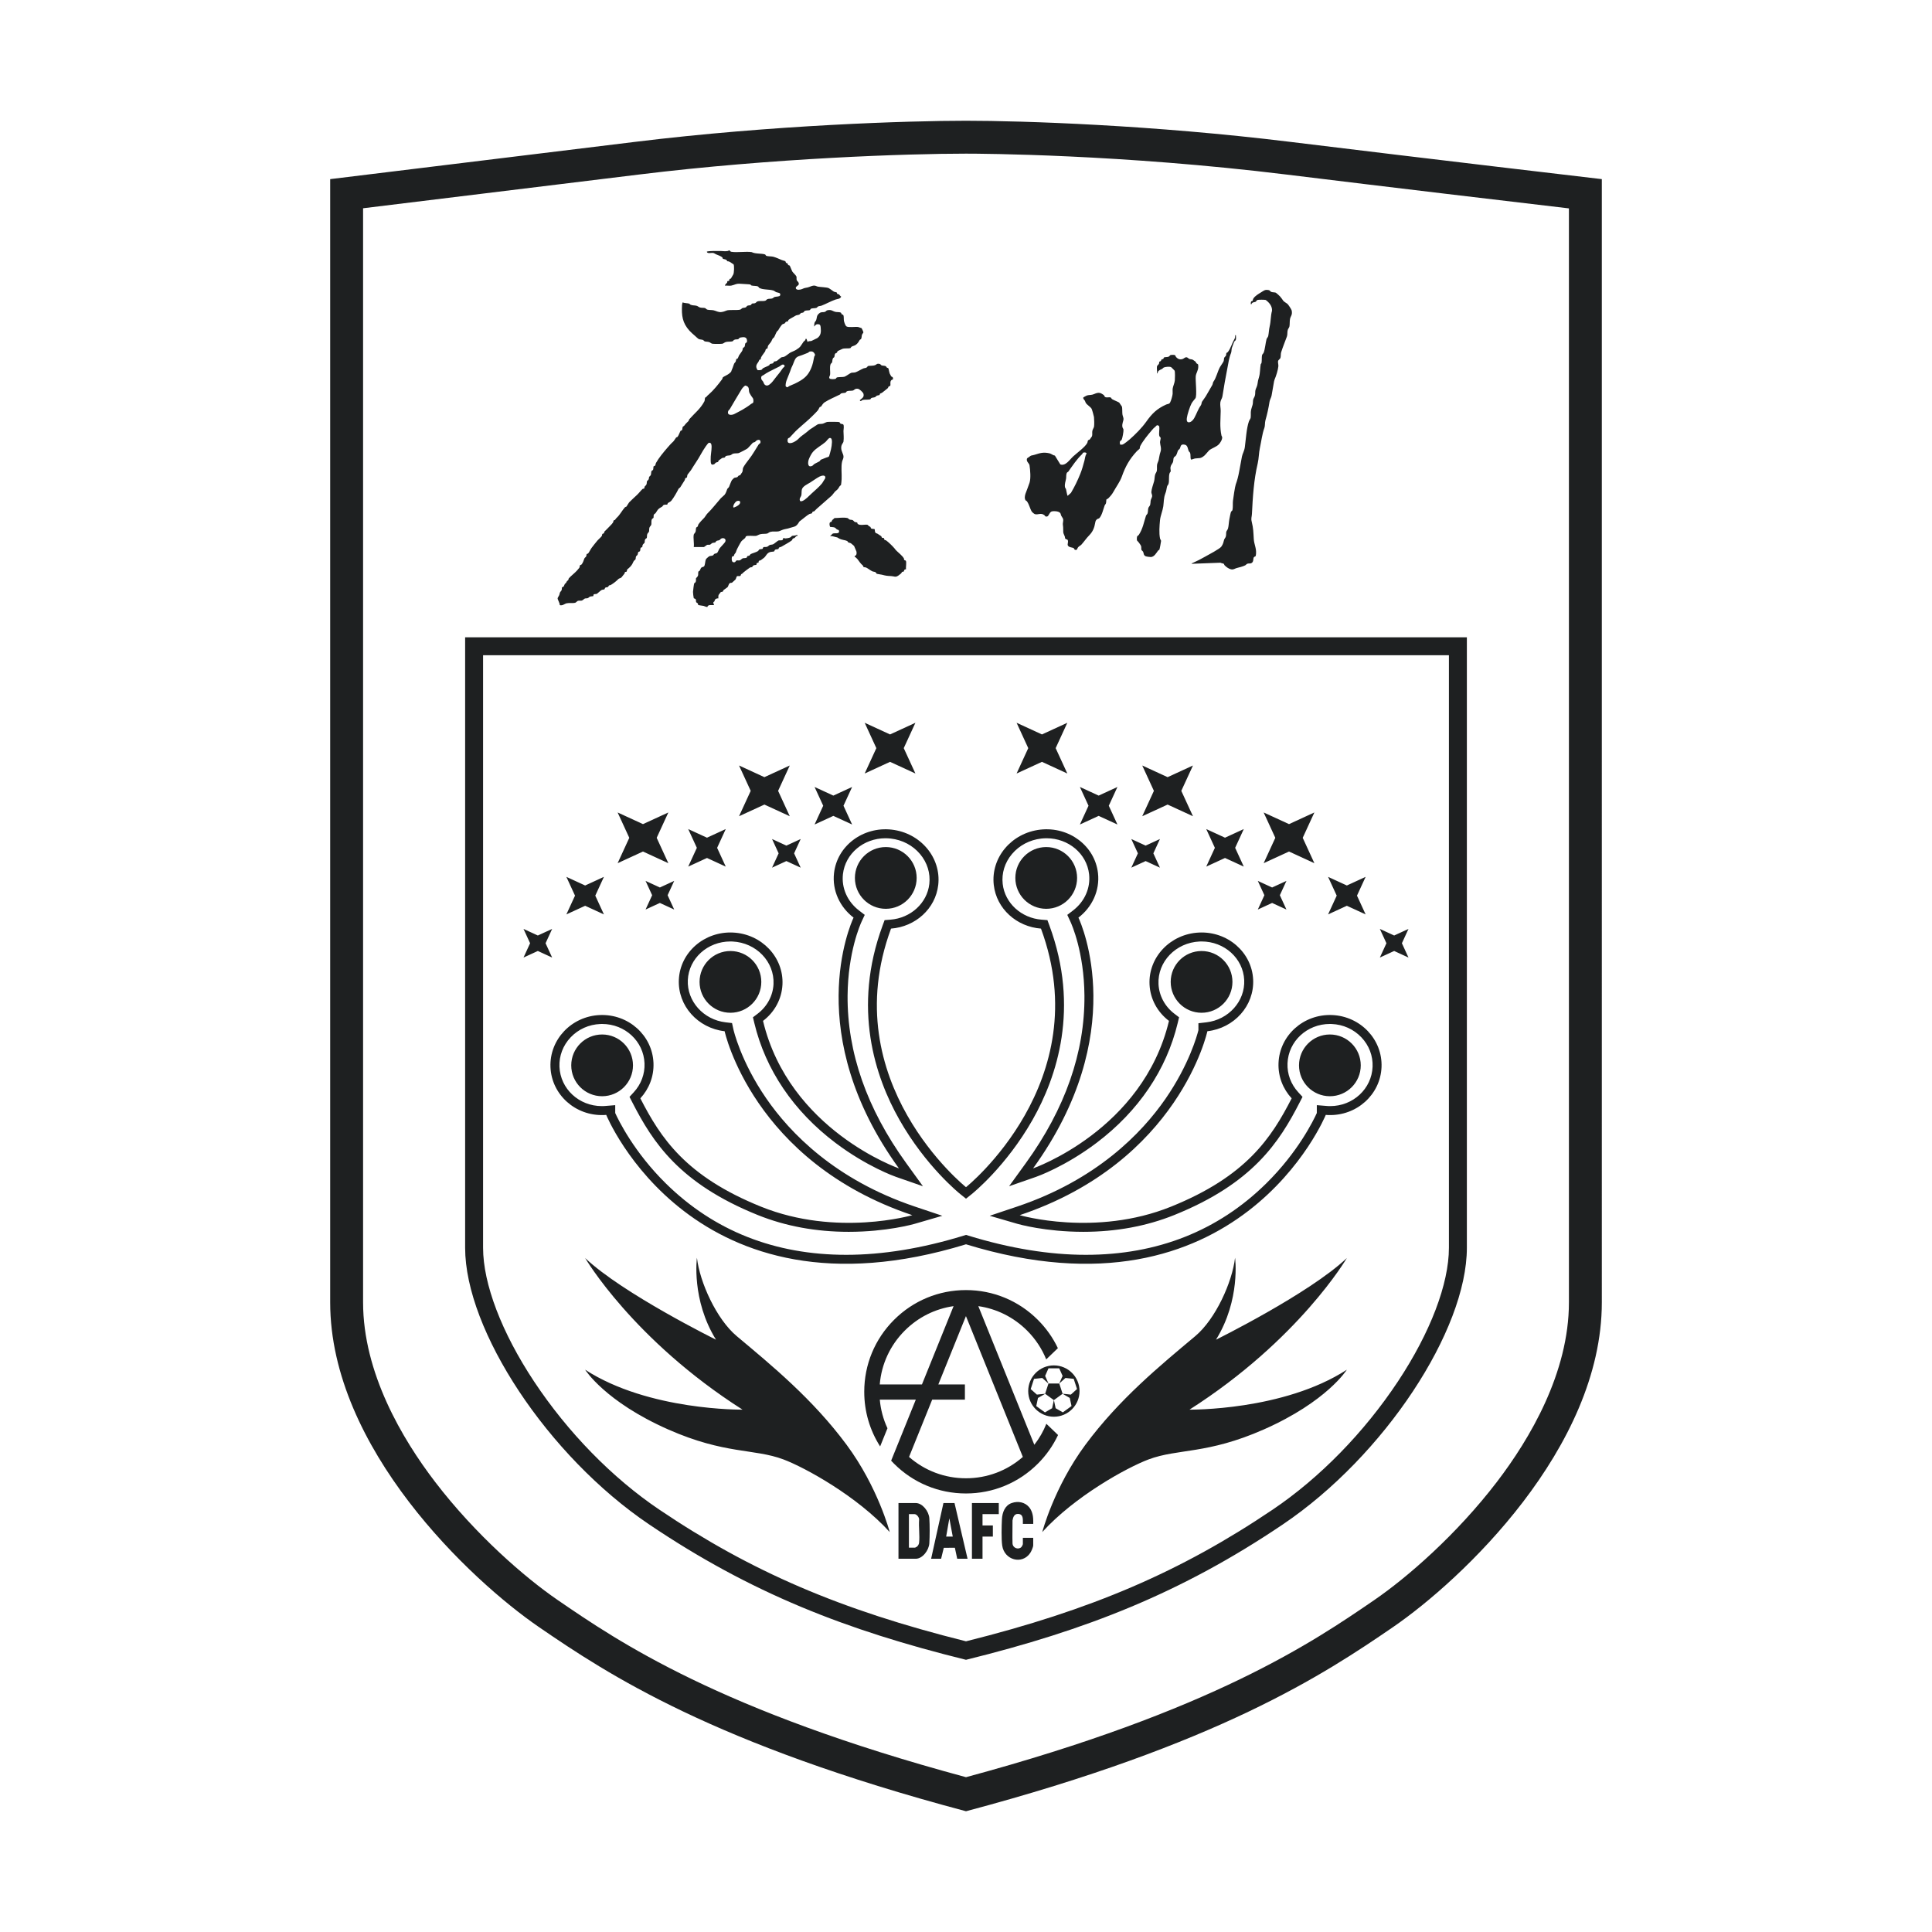 <?xml version="1.0" encoding="UTF-8"?>
<svg data-name="图层_1" xmlns="http://www.w3.org/2000/svg" version="1.1" viewBox="0 0 800 800">
  <!-- Created by @FCLOGO 2025-3-22 GMT+8 17:22:44 . https://fclogo.top/ -->
<!-- FOR PERSONAL USE ONLY NOT FOR COMMERCIAL USE -->
  <path d="M534.367,58.759c-57.107-7.007-110.719-8.759-134.368-8.759s-80.047,1.752-137.154,8.759c-57.107,7.007-126.126,15.415-126.126,15.415v465.09c0,60.435,58.158,115.09,86.537,134.535,28.378,19.444,71.989,48.348,176.744,76.201,104.755-27.853,148.365-56.757,176.744-76.201,28.378-19.444,86.537-74.099,86.537-134.535V74.174s-71.806-8.408-128.913-15.415ZM649.657,539.264c0,29.232-16.219,56.573-29.824,74.363-16.745,21.894-37.216,39.633-50.789,48.934-25.046,17.16-66.782,45.754-169.043,73.336-102.262-27.581-143.998-56.175-169.044-73.336-13.573-9.301-34.044-27.04-50.789-48.934-13.606-17.79-29.824-45.132-29.824-74.363V86.237c22.299-2.719,71.762-8.755,114.163-13.957,55.698-6.834,111.377-8.657,135.495-8.657,6.361,0,64.129.243,132.708,8.657,42.661,5.235,94.039,11.312,116.949,14.01v452.974ZM192.601,263.889v252.778c0,34.159,34.159,86.186,76.201,114.565,42.042,28.378,81.499,43.794,131.198,56.056,49.7-12.262,89.156-27.678,131.198-56.056,42.042-28.378,76.201-80.405,76.201-114.565v-252.778H192.601ZM599.968,516.667c0,14.932-7.69,35.106-21.099,55.346-13.967,21.084-32.374,39.927-51.829,53.059-38.071,25.699-74.987,41.566-127.04,54.559-52.053-12.993-88.969-28.86-127.041-54.559-19.456-13.132-37.862-31.976-51.829-53.059-13.409-20.241-21.099-40.413-21.099-55.346v-245.347h399.937v245.347ZM227.939,441.875c.464,11.434,10.388,20.316,22.166,19.838.309-.013.615-.035.92-.06v.002s36.037,88.265,148.975,53.581c112.938,34.685,148.975-53.581,148.975-53.581v-.002c.305.025.611.047.92.06,11.778.478,21.702-8.404,22.166-19.838.464-11.434-8.708-21.091-20.486-21.569s-21.702,8.404-22.166,19.838c-.228,5.605,1.864,10.779,5.44,14.658-8.378,16.322-18.716,32.26-50.014,44.872-31.298,12.613-62.596,3.503-62.596,3.503,66.099-22.189,77.71-76.161,77.71-76.162,11.098-1.278,19.468-10.557,18.954-21.386-.537-11.32-10.578-20.041-22.425-19.479s-21.016,10.195-20.479,21.516c.292,6.146,3.388,11.521,8.05,15.065-10.83,45.271-56.28,61.078-56.28,61.078,40.163-55.506,20.193-100.827,18.79-103.842,5.626-4.308,8.915-11.143,8.094-18.418-1.276-11.296-11.971-19.361-23.888-18.015-11.917,1.346-20.544,11.594-19.268,22.89,1.119,9.902,9.476,17.322,19.55,18.094,23.455,63.502-31.046,107.072-31.046,107.072,0,0-54.501-43.569-31.046-107.072,10.074-.773,18.432-8.192,19.55-18.094,1.276-11.296-7.351-21.544-19.268-22.89-11.917-1.346-22.612,6.72-23.888,18.015-.822,7.274,2.467,14.11,8.094,18.418-1.403,3.014-21.373,48.335,18.79,103.842,0,0-45.45-15.807-56.28-61.078,4.662-3.544,7.758-8.919,8.05-15.065.537-11.32-8.631-20.953-20.479-21.516s-21.888,8.158-22.425,19.479c-.514,10.829,7.856,20.108,18.954,21.386 0.0.001,11.611,53.974,77.71,76.162,0,0-31.298,9.109-62.596-3.503-31.298-12.613-41.636-28.55-50.014-44.872,3.575-3.879,5.667-9.053,5.44-14.658-.464-11.434-10.388-20.316-22.166-19.838s-20.95,10.135-20.486,21.569ZM236.286,429.541c3.2-3.369,7.564-5.33,12.29-5.522.254-.01.505-.016.757-.016,9.468,0,17.175,7.156,17.547,16.292.179,4.418-1.405,8.675-4.459,11.989l-1.758,1.907,1.185,2.308c8.414,16.392,19.355,33.494,51.93,46.622,11.45,4.614,24.12,6.954,37.657,6.953,15.746-.001,26.899-3.193,27.367-3.329l11.39-3.314-11.247-3.775c-33.107-11.114-51.817-30.533-61.683-44.867-10.641-15.46-13.551-28.433-13.579-28.562l-.566-2.597-2.64-.305c-9.202-1.06-16.084-8.755-15.668-17.519.425-8.952,8.17-15.965,17.631-15.965.3,0,.604.007.907.021,9.782.465,17.383,8.373,16.944,17.629-.227,4.797-2.628,9.273-6.587,12.283l-1.929,1.466.564,2.356c4.631,19.358,16.24,36.515,33.574,49.615,13.034,9.85,24.612,13.938,25.099,14.107l11.152,3.879-6.922-9.566c-16.295-22.52-24.463-45.869-24.277-69.398.142-17.935,5.262-29.444,5.845-30.698l1.259-2.704-2.369-1.814c-4.818-3.689-7.308-9.315-6.66-15.051.957-8.474,8.524-14.863,17.6-14.863.722,0,1.456.041,2.179.123,4.815.544,9.132,2.822,12.156,6.415,2.976,3.535,4.338,7.927,3.837,12.367-.896,7.931-7.684,14.158-16.142,14.807l-2.375.182-.825,2.235c-12.611,34.142-3.164,62.606,6.982,80.471,10.921,19.23,24.65,30.327,25.23,30.79l2.32,1.855,2.32-1.855c.579-.463,14.309-11.56,25.23-30.79,10.146-17.865,19.593-46.329,6.982-80.471l-.825-2.235-2.375-.182c-8.458-.649-15.247-6.876-16.143-14.807-.501-4.44.861-8.831,3.838-12.367,3.024-3.593,7.341-5.871,12.155-6.415.725-.082,1.458-.123,2.18-.123,9.076,0,16.642,6.39,17.6,14.863.647,5.735-1.843,11.362-6.66,15.051l-2.368,1.813,1.258,2.704c.584,1.254,5.704,12.768,5.846,30.698.186,23.529-7.982,46.878-24.277,69.398l-6.922,9.566,11.152-3.879c.487-.169,12.065-4.257,25.099-14.107,17.333-13.101,28.943-30.257,33.573-49.615l.564-2.356-1.929-1.466c-3.958-3.009-6.359-7.486-6.587-12.284-.439-9.255,7.162-17.163,16.944-17.628.304-.015.607-.021.907-.021,9.461,0,17.206,7.013,17.631,15.965.416,8.764-6.466,16.459-15.668,17.519l-3.29.379v2.876c-.546,2.187-3.872,14.297-13.635,28.412-9.865,14.262-28.549,33.589-61.542,44.663l-11.244,3.775,11.388,3.315c.467.136,11.617,3.33,27.367,3.329,13.538,0,26.207-2.34,37.657-6.953,32.575-13.128,43.516-30.23,51.93-46.622l1.185-2.308-1.758-1.907c-3.055-3.314-4.638-7.572-4.459-11.989.371-9.136,8.078-16.292,17.546-16.292.251,0,.504.005.757.016,4.725.192,9.09,2.153,12.29,5.522,3.172,3.339,4.817,7.666,4.634,12.184-.371,9.135-8.08,16.291-17.548,16.291-.251,0-.503-.005-.756-.015-.256-.01-.513-.03-.77-.051l-4.016-.326v3.255c-1.354,2.99-7.771,16.181-20.978,29.182-19.91,19.599-45.036,29.536-74.683,29.536-15.092,0-31.412-2.662-48.507-7.912l-1.091-.335-1.091.335c-17.095,5.25-33.416,7.912-48.507,7.912-29.642,0-54.768-9.937-74.679-29.536-13.204-12.997-19.624-26.183-20.983-29.183v-3.252l-4.016.324c-.255.021-.512.041-.772.051-.251.01-.502.015-.753.015-9.469,0-17.177-7.156-17.547-16.291-.183-4.518,1.462-8.845,4.634-12.184ZM236.539,441.143c0-7.06,5.724-12.784,12.784-12.784s12.784,5.723,12.784,12.784-5.723,12.784-12.784,12.784-12.784-5.724-12.784-12.784ZM315.24,406.581c0,7.06-5.723,12.784-12.784,12.784s-12.784-5.724-12.784-12.784,5.723-12.784,12.784-12.784,12.784,5.723,12.784,12.784ZM366.783,376.317c-7.06,0-12.784-5.723-12.784-12.784s5.724-12.784,12.784-12.784,12.784,5.724,12.784,12.784-5.723,12.784-12.784,12.784ZM537.893,441.143c0-7.06,5.723-12.784,12.784-12.784s12.784,5.723,12.784,12.784-5.723,12.784-12.784,12.784-12.784-5.724-12.784-12.784ZM484.76,406.581c0-7.06,5.723-12.784,12.784-12.784s12.784,5.723,12.784,12.784-5.723,12.784-12.784,12.784-12.784-5.724-12.784-12.784ZM433.217,376.317c-7.06,0-12.784-5.723-12.784-12.784s5.723-12.784,12.784-12.784,12.784,5.724,12.784,12.784-5.723,12.784-12.784,12.784ZM216.778,396.501l2.725-5.927-2.725-5.927,5.927,2.725,5.927-2.725-2.725,5.927,2.725,5.927-5.927-2.725-5.927,2.725ZM279.17,364.764l-2.725,5.927,2.725,5.927-5.927-2.725-5.927,2.725,2.725-5.927-2.725-5.927,5.927,2.725,5.927-2.725ZM331.548,347.422l-2.725,5.927,2.725,5.927-5.927-2.725-5.927,2.725,2.725-5.927-2.725-5.927,5.927,2.725,5.927-2.725ZM337.299,341.411l3.574-7.773-3.574-7.773,7.773,3.574,7.773-3.574-3.574,7.773,3.574,7.773-7.773-3.574-7.773,3.574ZM284.975,358.841l3.574-7.773-3.574-7.773,7.773,3.574,7.773-3.574-3.574,7.773,3.574,7.773-7.773-3.574-7.773,3.574ZM234.525,378.635l3.574-7.773-3.574-7.773,7.773,3.574,7.773-3.574-3.574,7.773,3.574,7.773-7.773-3.574-7.773,3.574ZM306.021,337.983l4.829-10.502-4.829-10.502,10.502,4.829,10.502-4.829-4.829,10.502,4.829,10.502-10.502-4.829-10.502,4.829ZM358.048,320.291l4.829-10.502-4.829-10.502,10.502,4.829,10.502-4.829-4.829,10.502,4.829,10.502-10.502-4.829-10.502,4.829ZM255.745,357.428l4.829-10.502-4.829-10.502,10.502,4.829,10.502-4.829-4.829,10.502,4.829,10.502-10.502-4.829-10.502,4.829ZM571.368,396.501l2.725-5.927-2.725-5.927,5.927,2.725,5.927-2.725-2.725,5.927,2.725,5.927-5.927-2.725-5.927,2.725ZM520.83,376.619l2.725-5.927-2.725-5.927,5.927,2.725,5.927-2.725-2.725,5.927,2.725,5.927-5.927-2.725-5.927,2.725ZM468.452,359.276l2.725-5.927-2.725-5.927,5.927,2.725,5.927-2.725-2.725,5.927,2.725,5.927-5.927-2.725-5.927,2.725ZM447.156,341.411l3.574-7.773-3.574-7.773,7.773,3.574,7.773-3.574-3.574,7.773,3.574,7.773-7.773-3.574-7.773,3.574ZM499.479,358.841l3.574-7.773-3.574-7.773,7.773,3.574,7.773-3.574-3.574,7.773,3.574,7.773-7.773-3.574-7.773,3.574ZM549.93,378.635l3.574-7.773-3.574-7.773,7.773,3.574,7.773-3.574-3.574,7.773,3.574,7.773-7.773-3.574-7.773,3.574ZM472.976,337.983l4.829-10.502-4.829-10.502,10.502,4.829,10.502-4.829-4.829,10.502,4.829,10.502-10.502-4.829-10.502,4.829ZM420.949,320.291l4.829-10.502-4.829-10.502,10.502,4.829,10.502-4.829-4.829,10.502,4.829,10.502-10.502-4.829-10.502,4.829ZM523.251,357.428l4.829-10.502-4.829-10.502,10.502,4.829,10.502-4.829-4.829,10.502,4.829,10.502-10.502-4.829-10.502,4.829ZM350.55,598.24c13.018,17.575,17.868,36.159,17.868,36.159-13.43-14.832-35.093-26.736-44.027-30.087-12.145-4.555-24.185-2.033-47.648-12.379-26.218-11.562-34.446-24.764-34.446-24.764,26.282,17.05,65.16,16.53,65.16,16.53-45.35-28.904-65.16-62.771-65.16-62.771,15.538,14.715,54.182,33.809,54.182,33.809-10.277-16.583-7.894-33.928-7.894-33.928,1.168,10.112,8.059,25.399,16.493,32.463,14.45,12.104,31.458,26.048,45.472,44.967ZM492.543,583.7s38.878.52,65.16-16.53c0,0-8.228,13.202-34.446,24.764-23.462,10.347-35.502,7.824-47.648,12.379-8.934,3.35-30.597,15.255-44.027,30.087,0,0,4.85-18.585,17.868-36.159,14.014-18.919,31.022-32.864,45.472-44.967,8.434-7.064,15.325-22.351,16.493-32.463,0,0,2.382,17.345-7.894,33.928,0,0,38.644-19.094,54.182-33.809,0,0-19.809,33.867-65.16,62.771ZM433.275,589.555c-1.232,3.102-2.904,6.026-4.983,8.696l-8.911-22.057-14.283-35.35c7.628,1.085,14.664,4.585,20.209,10.13,3.462,3.462,6.131,7.509,7.908,11.921l4.83-4.645c-2.04-4.297-4.826-8.259-8.294-11.722-7.953-7.955-18.529-12.334-29.776-12.334s-21.823,4.381-29.776,12.334c-7.955,7.953-12.334,18.529-12.334,29.776,0,8.142,2.295,15.932,6.579,22.631l3.037-7.517c-1.729-3.707-2.807-7.706-3.179-11.851h14.912l-1.803,4.462-5.354,13.249-3.055,7.558c-.035-.043.751.8,1.197,1.246,7.953,7.953,18.529,12.332,29.776,12.332s21.823-4.381,29.776-12.334c3.506-3.502,6.318-7.517,8.362-11.872l-4.839-4.652ZM364.285,573.276v-.002c.701-8.426,4.316-16.253,10.365-22.3,5.545-5.545,12.585-9.045,20.209-10.13l-13.103,32.432h-17.472ZM399.977,612.12c-8.757-0-17.035-3.119-23.561-8.837l9.583-23.719h13.549v-6.29h-11.008l11.436-28.304,23.562,58.314c-6.526,5.718-14.802,8.837-23.561,8.837ZM433.276,589.552c-.001.001-.001.002-.001.003l-.001-.001.002-.002ZM425.759,576.01c0,5.869,4.758,10.627,10.627,10.627s10.627-4.758,10.627-10.627-4.758-10.627-10.627-10.627-10.627,4.758-10.627,10.627ZM432.691,584.842l-3.596-2.613.709-3.368,2.984-1.715,3.039,2.208.557.405-.727,3.355-2.966,1.728ZM440.099,584.829l-2.984-1.715-.709-3.368,3.596-2.613,2.966,1.728.727,3.355-3.596,2.613ZM444.598,570.94l1.374,4.228-2.553,2.308-3.422-.367-1.374-4.228,2.56-2.287,3.416.346ZM434.153,566.596h4.445l1.406,3.141-1.406,3.141h-4.445l-1.384-3.141,1.384-3.141ZM434.143,572.902l-.614,1.889-.76,2.338-3.416.346-2.56-2.287,1.374-4.228,3.422-.367,2.553,2.308ZM379.196,622.379h-7.156v23.068h7.156c2.813,0,5.45-3.511,5.624-6.414.174-2.903.195-7.454-.001-10.343-.196-2.894-2.836-6.311-5.623-6.311ZM380.578,638.808c-.074.665-.45,1.299-.956,1.675-.1.075-.65.372-.714.372h-2.546v-13.883h2.353c.826,0,1.932,1.303,1.877,2.24-.244,3.03.317,6.635-.015,9.596ZM390.658,622.373l-5.102,23.074h4.138l1.109-4.532,4.593-.015.968,4.546h4.284l-5.399-23.063-4.591-.011ZM391.788,636.262l1.315-7.56,1.412,7.56h-2.726ZM402.459,622.379h11.118v4.593h-6.736v4.697h4.284v4.593h-4.284v9.185h-4.382v-23.068ZM427.832,629.578h.014v1.449h-4.298v-1.449c0-2.062-.758-2.692-2.101-2.692-1.402,0-1.961,1.25-2.188,2.692.029,3.559-.098,5.938-0,9.454.056,1.997,2.412,2.79,3.628,1.614.222-.215.66-1.01.66-1.305v-2.564h4.284v3.086c0,.766-.792,2.527-1.226,3.174-3.347,5-10.766,2.971-11.615-3.082-.381-2.719-.254-7.993-.113-10.847.146-2.947,1.306-5.772,4.043-6.731,2.685-.941,5.425-.33,7.13,1.621,1.208,1.382,1.782,3.366,1.782,5.58ZM425.201,207.541c1.059,1.483,1.234,3.034,2.09,4.389.132.209.987.885,1.205.953,1.325.413,2.453-.667,3.92.398.431.313.23.702,1.105.608.799-.086,1.001-1.87,2.038-2.133.833-.211,2.721-.091,3.364.569.397.407.293.812.496,1.2.474.907,1.003,1.112.796,2.425-.219,1.39-.081,1.055.007,2.322.139,2.004-.248,1.908.656,3.816.144.305.059.718.256.977.364.477,1.109-.046,1.107,1.22-.001.856-.554,1.529.494,2.113.505.282,1.5.342,1.858.571.298.191.113.905,1.192.707.313-.278.358-.72.612-1.037.389-.487,1.052-.749,1.385-1.118,1.123-1.242,2.01-2.613,3.235-3.858,1.473-1.498,2.152-3.127,2.485-5.225.103-.648.274-1.094.83-1.483.263-.184.669-.211.849-.384,1.043-.998,1.711-3.818,2.204-5.197.124-.348.43-.576.564-.978.156-.471.102-1.418.194-1.581.04-.071.562-.257.731-.425.948-.946,1.598-1.694,2.236-2.852,1.049-1.903,2.682-4.13,3.4-6.16,1.506-4.257,3.176-7.257,6.242-10.558.303-.326,1.057-.89,1.096-.953.174-.28.107-.801.314-1.191,1.185-2.242,3.088-4.52,4.758-6.498.501-.594.874-1.008,1.466-1.457.453-.344.526-.87,1.276-.508.216.104.301.181.345.426.198,1.086-.216,2.744.032,3.823.092.402.509.612.56.834.076.33-.28,1.411-.264,1.828.048,1.217.696,2.513.212,3.925-.481,1.403-.451,2.026-.771,3.392-.164.701-.558,1.335-.655,1.966-.128.832.039,1.674-.109,2.512-.123.695-.476.953-.661,1.497-.297.87-.213,1.947-.48,2.912-.337,1.217-1.018,3.046-1.113,4.295-.066.863.623,1.434.154,2.425-.74,1.563-.344,1.46-.642,2.936-.103.511-.57.821-.732,1.273-.257.718-.104,1.667-.386,2.389-.143.366-.522.583-.629.913-.894,2.759-1.285,5.326-2.932,7.861-.402.619-.77.223-.842,1.315-.096,1.442.227,1.069.841,1.948.245.351.781,1.057.897,1.416.19.59.015,1.088.149,1.547.084.287.543.495.706.836.327.686.09,1.415,1.077,1.852.331.147,1.746.33,2.119.319,1.4-.042,2.273-1.687,3.002-2.672.119-.16.417-.212.535-.39.104-.158.714-3.332.697-3.607-.022-.354-.354-.636-.422-.967-.479-2.306-.239-5.293-.014-7.656.173-1.813,1.106-3.893,1.359-5.734.234-1.706.149-3.486.816-5.198.554-1.423.429-1.821.772-3.083.082-.302.434-.542.565-.977.414-1.372-.031-2.946.465-4.468.091-.278.358-.396.438-.725.084-.343-.171-1.099-.08-1.693.142-.932.717-1.411,1-2.083.255-.604.098-1.381.383-1.93.189-.367.596-.456.871-.825.473-.634.61-1.76.966-2.272.147-.212.419-.263.569-.51.558-.92.221-2.176,2.233-1.71,1.149.266,1.185,1.919,1.53,2.632.136.28.424.396.544.69.333.813.06,1.954.359,2.809.629.013,1.208-.371,1.775-.445,1.793-.236,2.179.167,3.776-1.159.551-.458,1.861-2.158,2.251-2.413,1.163-.759,2.588-1.209,3.631-2.147.682-.614,1.668-2.219,1.5-3.151-.041-.225-.236-.407-.285-.641-.761-3.646-.36-6.543-.316-10.154.015-1.18-.288-2.31-.145-3.537.114-.98.734-1.634.868-2.524.587-3.904,1.299-7.782,2.053-11.67.398-2.05.7-4.365,1.492-6.218.282-.66.142-1.498.391-2.231.226-.662.617-1.708.873-2.365.165-.424.588-.586.704-.838.137-.3.127-1.401.08-1.774-.035-.28.052-.25-.308-.229.027.497-.046,1.154-.304,1.585-.96,1.605-1.527,3.809-2.705,5.352-.172.225-.528.317-.615.464-.146.247-.046.686-.193,1.041-.14.338-.6.551-.74.957-.145.423-.069.988-.265,1.431-.289.651-1.136,1.737-1.482,2.373-1.073,1.968-1.471,4.36-2.749,6.115-.184.252-.22.957-.442,1.332-.897,1.512-1.756,3.111-2.711,4.69-.408.675-1.182,1.631-1.528,2.211-.238.4-.121.991-.541,1.579-1.116,1.563-1.689,3.374-2.624,5.086-.414.758-1.144,1.665-2.03,1.833-1.146.218-1.208-.844-1.098-1.725.178-1.435,1.275-4.835,1.952-6.065.435-.79,1.083-1.438,1.587-2.114.755-1.014-.014-7.343.146-9.105.137-1.51,1.069-2.264,1.06-4.148-.005-1.175-.288-.835-.751-1.253-.22-.199-.226-.552-.35-.654-.055-.046-1.016-.719-1.133-.794-.381-.243-1.041-.181-1.485-.365-.335-.139-.636-.574-1.04-.66-.715-.151-1.094.45-1.663.661-1.085.404-1.973.092-2.74-.727-.235-.252-.273-.724-.533-.855-.287-.145-1.555-.129-1.851.005-.233.106-.382.491-.738.65-.552.248-1.623.101-1.942.336-.146.107-.101.408-.249.551-.211.204-.589.149-.736.271-.124.103-.13.456-.35.654-.162.146-.536.179-.587.259-.078.122-.017.564-.141.86-.137.326-.738.707-.81,1.04-.173.8.127,2.137,0,3.007.38-.119.249-.581.454-.857.455-.613,1.162-.771,1.695-1.081.238-.139.377-.417.671-.562.616-.303,2.381-.428,3.002-.159.095.041,1.424,1.37,1.465,1.465.229.53.165,3.305.096,4.028-.117,1.218-.752,2.365-.892,3.425-.091.685.045,1.448-.016,2.143-.077.877-.628,2.813-1.045,3.581-.416.766-.984.561-1.619.848-3.895,1.762-5.876,3.748-8.283,7.136-1.823,2.565-4.46,5.216-6.86,7.326-.46.404-2.396,1.954-2.845,2.089-.343.103-.719.106-1.07.052-.134-.554-.32-1.015.063-1.525.152-.202.424-.236.533-.427.315-.554.868-3.583.77-4.261-.058-.4-.383-.69-.449-1.102-.235-1.469.49-2.429.463-3.377-.014-.493-.381-1.276-.454-1.875-.098-.802-.016-2.561-.204-3.188-.029-.096-1.057-1.577-1.129-1.646-.197-.189-2.4-1.085-2.907-1.41-.318-.204-.429-.648-.66-.727-.568-.196-1.524.165-2.175-.138-.415-.194-.376-.638-.665-.877-.306-.253-1.239-.791-1.621-.845-1.374-.194-1.869.379-2.99.682-.773.208-1.715.143-2.389.387-.131.047-1.358.696-1.405.761-.336.473.454,1.113.616,1.407.163.293.216.689.396.952.507.742,1.861,1.552,2.351,2.315.193.3.955,3.025,1.008,3.464.108.888.159,3.115.026,3.963-.091.582-.614,1.149-.721,1.9-.097.682.097,1.566-.157,2.156-.03.071-.835,1.214-.89,1.268-.192.188-.532.174-.702.377-.199.238-.174.745-.33,1.058-.82,1.655-4.309,4.19-5.827,5.583-1.457,1.338-3.166,4.128-5.329,3.328l-2.263-3.673c-.858-.095-1.431-.747-2.235-.926-2.608-.583-3.852-.106-6.236.628-1.296.399-1.16.001-2.295.946-.411.342-.927.309-.841,1.239.085.919.983,1.312,1.118,2.202.291,1.914.583,5.357-.001,7.162-.463,1.431-1.144,3.069-1.661,4.507-.291.81-.504,2.08.055,2.812.1.131.386.178.503.341ZM441.438,198.208c.119-.733-.067-1.872.406-2.527.136-.188.414-.248.49-.353,1.801-2.51,3.469-5.12,5.753-7.277.168-.158.245-.511.46-.618.406-.201,1.427-.109,1.368.438-.603.832-.603,1.875-.861,2.844-.494,1.854-1.016,3.736-1.732,5.515-1.087,2.701-2.357,5.333-3.86,7.859l-1.391,1.233c-.164-.127-.544-2.306-.655-2.739-.08-.311-.359-.507-.418-.816-.25-1.324.24-2.346.438-3.559ZM533.036,125.767c.391.285,1.731,2.339,1.825,2.801.388,1.906-.454,2.226-.699,3.547-.169.911-.066,2.112-.226,3.012-.095.536-.528.933-.692,1.467-.277.904-.059,1.919-.356,2.728-.796,2.171-1.693,4.339-2.394,6.549-.21.664-.095,1.692-.291,2.33-.15.488-.861.774-.983,1.337-.119.551.183,1.401.123,2.123-.123,1.484-.981,4.198-1.573,5.518-.093.208-.166.492-.206.719-.358,1.99-.693,3.906-1.03,5.908-.128.762-.707,1.648-.849,2.543-.436,2.76-.946,5.037-1.696,7.71-.299,1.065-.072,2.126-.473,3.228-.86,2.364-1.241,5.49-1.799,8.069-.492,2.269-.432,4.418-.918,6.479-1.629,6.906-2.056,13.962-2.404,21.038-.063,1.287-.454,1.652-.082,3.171.696,2.84.673,4.298.849,7.169.132,2.158,1.104,3.735.938,6.012-.017.236-.083.863-.162,1.035-.106.23-.535.181-.755.517-.377.577.068,1.929-1.097,2.449-.409.182-.994.021-1.514.182-.473.145-.618.519-.993.703-1.108.542-2.355.792-3.515,1.111-.852.234-1.251.747-2.344.516-.911-.192-2.02-.999-2.65-1.67-.152-.162-.161-.464-.273-.571-.196-.188-1.121-.281-1.438-.49l-11.94.452c-.018-.194.331-.296.482-.363,1.841-.817,3.356-1.602,5.112-2.598,1.297-.735,6.113-3.237,6.749-4.199.801-1.212.764-1.598,1.14-2.869.097-.328.504-.714.658-1.192.254-.785.075-1.438.235-2.078.081-.324.557-.831.693-1.311.299-1.051.333-2.682.572-3.899.124-.631.485-2.561.673-3.015.137-.332.505-.304.613-.787.244-1.093.066-2.688.199-3.81.142-1.204.825-5.844,1.145-6.719.669-1.826,1.064-3.423,1.421-5.363.398-2.163.736-4.099,1.158-6.243.236-1.2.969-2.212,1.195-3.893.403-2.998.698-7.923,1.69-10.646.405-1.111.819-.881.778-2.456-.061-2.383.13-2.269.729-4.363.21-.734.111-1.402.234-2.079.111-.613.564-1.14.726-1.741.212-.789.084-1.383.2-2.112.129-.808.715-1.65.848-2.544.218-1.469.249-1.649.665-3.036.484-1.616.4-3.575.686-5.248.038-.224.307-.391.352-.653.172-1.005.031-2.352.219-3.172.092-.403.495-.637.662-1.034.55-1.311.789-4.095,1.19-5.594.119-.445.605-.823.702-1.302.278-1.358.262-2.528.606-4.019.522-2.26.369-4.263.957-6.443.139-1.884-1.152-3.409-2.6-4.468-.448-.138-2.813-.144-3.29-.036-.603.137-.597.608-.833.748-.556.33-1.452.043-1.824,1.068-.407.205-.24-.999-.039-1.198.128-.127.442-.099.545-.223.104-.124.122-.608.278-.88.69-1.197,2.365-2.094,3.415-2.752,1.126-.705,1.477-1.1,3.046-.802.438.083.567.547.97.726.555.247,1.607.114,1.995.396.431.314,1.265,1.057,1.669,1.491.503.541.936,1.226,1.316,1.766.259.369,1.315.992,1.677,1.256ZM234.633,249.812c1.066-.241,2.607.028,3.499-.201.405-.104.801-.701,1.185-.819.524-.161,1.07.023,1.59-.106.406-.101,1.006-.763,1.304-.854.361-.11.771-.003,1.212-.175.373-.146.5-.472.916-.625.346-.128,1.2-.12,1.286-.177.117-.077.086-.589.211-.716.201-.205,1.065-.098,1.351-.268.326-.194,1.351-1.234,1.863-1.529.404-.233,1.018-.171,1.225-.317.168-.118.129-.505.392-.687.272-.188.697-.106.987-.246.307-.148.361-.535.513-.643.19-.135.54-.099.766-.236,1.28-.778,2.2-1.521,3.199-2.507.223-.22.854-.276,1.18-.593.074-.072,1.215-1.498,1.271-1.584.126-.193.114-.552.203-.642.122-.122.561-.059.702-.225.141-.165.082-.707.228-.853.296-.296.911-.728,1.295-1.17.824-.95.871-1.223,1.372-2.252.139-.286.643-.518.76-.782.151-.342.062-.791.219-1.172.134-.324.482-.385.643-.735.163-.354.139-.834.285-1.072.126-.206.561-.174.707-.41.187-.302.09-1.104.31-1.386.142-.182.503-.137.621-.304.123-.176.06-.603.189-.89.141-.312.742-.798.765-.85.144-.338.033-.955.236-1.387.185-.395.626-.421.709-.679.138-.431-.023-1.053.221-1.629.146-.345.604-.661.691-1.005.13-.509-.015-1.069.195-1.655.167-.466.677-.784.76-1.245.111-.617-.071-1.467.198-2.115.166-.4.622-.407.71-.678.13-.405-.097-.846.195-1.347.177-.305.529-.359.667-.566,1.165-1.747.809-1.59,2.704-2.693.277-.161.265-.521.683-.705.463-.203,1.293-.057,1.458-.161.073-.046.098-.437.252-.593.262-.266,1.011-.468,1.462-1.039,1.006-1.271,2.235-3.407,2.938-4.854.097-.2.633-.488.754-.706.573-1.026,1.235-1.887,1.828-2.919.129-.224.11-.637.225-.777.115-.139.515-.116.657-.346.169-.276.066-.85.315-1.227.303-.458.995-1.196,1.354-1.738.752-1.135,1.33-2.196,2.108-3.312,1.433-2.054,2.561-4.507,4.034-6.573.137-.193,1.009-1.354,1.091-1.389,1.109-.475,1.329.641,1.336,1.502.014,1.718-.462,3.666-.389,5.387.049,1.161-.066,2.629,1.477,1.868.252-.124.434-.511.72-.667.271-.147.667-.131.829-.251.168-.124.147-.456.309-.617.06-.06,1.266-.932,1.342-.971.354-.182.831-.111,1.126-.264.232-.12.216-.446.503-.586.545-.266,1.273-.174,1.815-.332.425-.124.764-.546,1.185-.665.643-.182,1.623-.078,2.247-.22.323-.073,3.377-1.665,3.651-1.899.635-.544,1.599-1.734,2.2-2.347.201-.205.711-.222.918-.362.306-.207.504-.591.962-.768.862-.334,1.481.02,1.324,1.006-.078.491-.521.448-.689.709-1.323,2.056-2.562,4.328-4.087,6.243-.558.7-2.042,2.677-2.394,3.465-.262.585.006,1.374-.539,2.089-.356.468-.252.338-.542.834-.145.248-.602.234-.837.402-.187.134-.22.408-.514.565-.372.199-1.028.151-1.34.356-.05.033-.816.798-.848.848-.383.588-.909,2.115-1.201,2.808-.139.33-.688.746-.724.849-.267.771-.611,1.848-1.171,2.499-.264.307-1.247,1.075-1.532,1.398-1.797,2.038-3.582,4.397-5.554,6.318-.349.34-1.022,1.476-1.236,1.694-.682.694-2.02,2.045-2.534,2.896-.12.198-.076.55-.252.795-.14.196-.508.261-.61.469-.173.352-.092,1.223-.275,1.73-.132.365-.67.873-.725,1.125-.294,1.345.218,3.703,0,5.165h4.24c.077,0,1.076-.839,1.265-.894.362-.105.776.03,1.165-.068.344-.086.661-.549,1.004-.692.386-.16.823-.103,1.147-.21.175-.058.436-.578.595-.662.378-.2.838-.142,1.211-.338.339-.178.443-.581.964-.738,1.003-.302,1.921.38,1.434,1.441-.179.39-1.546,1.788-1.925,2.237-.647.765-.656.873-1.04,1.735-.472,1.06-.939.684-1.577,1.048-.234.134-.222.417-.508.58-.456.259-1.04.178-1.491.347-.242.09-1.284,1.005-1.404,1.217-.464.817-.315,2.664-.924,3.084-.267.184-.762.207-1.025.441-.286.254-.452.922-.658,1.228-.126.187-.45.218-.547.416-.191.389-.01,1.118-.177,1.676-.143.481-.808.992-.821,1.058-.094.474.098.992-.141,1.527-.164.368-.468.385-.617.616-.097.151-.486,3.113-.488,3.531-.002.489.188,2.163.311,2.598.043.151.672.146.853.565.153.356-.001.761.153,1.08.097.201.465.272.61.469.147.199.183.689.262.741.093.061,1.845.266,2.199.345.461.102,1.002.468,1.55.456.265-1.168,1.788-.682,2.707-.781.149-.431-.344-.718-.237-1.07.085-.281.423-.408.492-.521.095-.154.046-.408.137-.554.323-.513.871-.693,1.458-.63.009-.48-.064-1.028.138-1.481.029-.064.771-1.058.825-1.103.17-.141.668-.082.886-.271.171-.148.136-.447.317-.608.336-.297,1.351-.909,1.649-1.204.272-.268.455-1.276.816-1.573.362-.299.716-.145,1.032-.282.085-.037,1.289-1.139,1.376-1.241.338-.396.427-1.271.667-1.414.365-.218,1.04.07,1.394-.148.211-.13.203-.531.34-.661.338-.322.374-.077.976-.798.108-.13,2.434-1.869,2.64-1.985.285-.159.734-.098.933-.225.145-.092.192-.488.616-.694.352-.171.995-.142,1.097-.212.123-.084.091-.569.213-.712.147-.172.621-.114.709-.218.08-.095-.006-.466.163-.682.182-.233.559-.161.778-.302.224-.144,1.048-.777,1.321-.992.882-.699,1.145-1.978,2.54-2.394.482-.144,1.239-.119,1.6-.249.299-.108.183-.529.509-.725.333-.201,1.074-.126,1.345-.316.145-.102.086-.411.25-.551.169-.144.767-.227,1.107-.441,1.234-.774,3.227-1.758,4.253-2.608.128-.106.128-.468.348-.654.211-.178.534-.149.714-.29.416-.326.558-.915,1.289-.87l-.24-.458c-.656.454-1.481.312-2.116.464-.043.01-.412.49-.649.609-.484.244-1.473.421-2.022.45-.255.013-.864-.238-.98-.135-.049.044.007.605-.261.78-.392.257-1.146.073-1.634.182-.292.065-1.751,1.336-2.16,1.544-.504.256-1.038.179-1.493.351-.411.155-.675.645-1.23.774-.443.103-.964-.017-1.298.089-.343.11-.301.609-.444.714-.205.15-1.024.093-1.351.268-.241.129-.303.512-.558.675-.797.511-2.209.844-2.954,1.209-.303.148-.362.498-.592.642-.26.163-.659.115-.833.246-.18.135-.127.475-.309.616-.316.246-1.188.155-1.579.271-.459.137-.831.749-1.305.854-.43.095-.981-.064-1.332.056-.282.097-.324.705-.961.744-.888.054-1.015-.764-1-1.464.03-1.43.61-.846.9-1.19.093-.111.076-.446.203-.64.599-.909.419-.234.857-1.613.155-.488,1.704-3.376,2.052-3.807.323-.401,1.303-1.081,1.557-1.373.135-.155.133-.455.301-.624.513-.514,3.331-.083,4.229-.243.444-.079,1.142-.544,1.776-.691.926-.214,2.112-.073,2.822-.262.347-.092.724-.532,1.312-.692,1.155-.315,2.336-.015,3.344-.203.612-.114,1.583-.722,2.63-.917,1.17-.218,1.338-.265,2.461-.623,1.378-.439,2.025-.309,2.985-1.633.736-1.014.21-.663,1.291-1.458.994-.73,2.373-1.962,3.372-2.521.336-.188.879-.177,1.067-.32.169-.128.148-.459.309-.617.204-.201.587-.147.733-.269.146-.122.593-.651.955-.973,2.121-1.886,4.285-3.798,6.323-5.549.249-.214,1.052-1.403,1.308-1.622.992-.849,1.156-.865,1.802-2.053.154-.283.571-.493.672-.715.081-.176.221-1.99.24-2.381.114-2.267-.297-5.044.187-7.215.137-.615.538-1.194.588-1.881.091-1.271-.951-2.222-.949-3.862.002-1.483.859-1.926.948-2.613.196-1.52.021-2.87-.009-4.326-.011-.533.39-2.362-.15-2.78-.188-.145-.767-.106-1.077-.31-.25-.164-.31-.513-.469-.611-.213-.131-4.488-.146-5.002-.068-.56.086-1.329.591-1.897.724-.551.129-1.441.07-1.934.225-.285.09-1.994,1.307-2.439,1.569-1.081.638-1.367.969-2.285,1.72-1.264,1.035-2.429,1.678-3.483,2.84-.501.552-1.838,1.372-2.594,1.572-1.194.315-2.016.085-1.789-1.326.133-.823.584-.603.876-.897,1.096-1.1,2.019-2.288,3.236-3.358,1.242-1.092,2.368-2.144,3.664-3.234,1.263-1.062,3.559-3.295,4.649-4.525.341-.385.696-1.288.864-1.45.15-.145.461-.086.592-.293.298-.468.864-1.332,1.38-1.665,2.013-1.299,4.261-2.179,6.434-3.272.163-.082.183-.309.383-.402.608-.284,1.416-.154,1.93-.366.237-.098.254-.467.643-.602.689-.239,1.59-.109,2.239-.229.76-.14.84-.92,2.168-.77.71.081,2.209,1.49,2.354,2.119.32,1.391-.557,1.76-1.411,2.503-.211.184-.096.252.054.397.395.266.607-.275,1.011-.38.822-.213,2.692-.004,3.2-.308.149-.089.184-.382.45-.51.366-.176.945-.157,1.384-.318.469-.171.531-.485.781-.61.321-.161,1.05-.214,1.163-.296.111-.081.085-.406.222-.549.136-.143.63-.233.879-.433.706-.566,1.69-1.303,2.314-1.849.208-.182.171-.513.384-.696.163-.14.527-.139.633-.292.295-.425-.26-1.777.535-2.396.278-.216.614-.089.624-.455.029-1.017-.492-.776-.74-1.05-.044-.049-.566-1.031-.618-1.155-.197-.475-.439-2.002-.576-2.2-.111-.16-.458-.153-.626-.299-.196-.171-.201-.44-.491-.589-.42-.215-1.194-.143-1.681-.317-.285-.102-.389-.54-.914-.632-1.107-.194-1.005.201-1.654.486-.972.427-2.16.216-3.087.425-.099.022-.264.461-.616.653-.42.229-.876.175-1.224.317-.892.363-2.271,1.233-3.201,1.579-.619.231-1.383.111-1.898.261-.438.128-2.211,1.479-2.838,1.633-.764.188-2.697.047-3.175.333-.134.08-.184.349-.351.452-.427.262-2.341.321-2.61-.133-.329-.555.172-.972.24-1.459.192-1.367-.276-3.027.218-4.413.117-.329.502-.413.612-.764.18-.573.049-1.188.417-1.754.125-.193.394-.215.492-.437.166-.375.087-.983.339-1.346.223-.322.573-.259.759-.475.15-.175.084-.465.397-.682.086-.059,1.747-.842,1.889-.887,1.012-.325,2.601-.075,3.248-.298.224-.077.283-.428.503-.576.707-.476,1.182-.197,2.226-1.166.622-.577.776-1.015,1.158-1.617.122-.193.45-.225.603-.477.245-.404.184-1.183.341-1.663.115-.352.59-.861.606-1.028.015-.15-.644-1.64-.747-1.736-.056-.052-1.284-.469-1.437-.491-1.206-.177-3.968.313-4.841-.247-.48-.308-.943-1.768-1.049-2.343-.11-.599.037-1.859-.268-2.353-.139-.224-.508-.201-.655-.347-.175-.174-.082-.54-.457-.7-.531-.228-1.46-.132-2.058-.254-1.273-.259-1.668-1.071-3.427-.672-.434.099-.663.558-1.025.671-.758.237-1.438-.105-2.248.526-1.329,1.036-.918,1.74-1.381,2.937-.173.447-.53.567-.683,1.167-.1.391-.078,1.022-.167,1.451.72-.756.873-1.154,2.076-.92.574.111.624.816.678,1.325.185,1.764.127,3.307-1.444,4.376-.124.085-2.257,1.127-2.386,1.161-.581.152-1.084-.042-1.622.383l-.4-1.225-.441-.004c.046.726-.563.836-.784,1.146-1.303,1.829-1.137,2.187-3.192,3.439-.62.378-2.06.909-2.502,1.198-.693.454-1.485,1.193-2.277,1.577-.41.198-1.001.138-1.325.332-.335.201-1.334,1.132-1.758,1.403-.343.219-1.1.227-1.246.333-.113.082-.062.407-.293.596-.348.285-.964.215-1.28.377-.219.113-.226.417-.416.546-.506.341-1.961.852-2.575,1.24-.201.127-.257.427-.507.573-.334.194-1.427.299-1.746.109-.903-1.54-.422-2.189.441-3.419.155-.221.239-.662.37-.787.146-.14.497-.122.556-.215.074-.117-.008-.428.067-.62.31-.794,1.257-1.855,1.719-2.604.168-.273.164-.67.323-.91.22-.332.58-.254.658-.344.091-.106.121-.934.334-1.246.667-.979,1.166-1.212,1.622-2.424.252-.67.61-.664.837-1.016.314-.488.828-2.011,1.238-2.464.514-.568.217.07.747-.945.156-.298,1.071-1.626,1.279-1.807.317-.275.784-.288,1.061-.481.261-.182.299-.5.576-.658.222-.127.638-.1.782-.219.12-.099.118-.425.268-.578.399-.408,2.176-1.257,2.814-1.7.49-.341,1.129-.256,1.624-.494.328-.158.49-.538.734-.653.299-.141.669-.059.981-.253.226-.14.296-.505.59-.644.54-.255,1.541-.123,2.021-.292.232-.082.258-.372.42-.505.482-.4,1.699-.206,2.345-.43.299-.104.455-.474.771-.617.404-.182.94-.148,1.378-.318,1.872-.726,3.918-1.877,5.797-2.529.849-.295,1.811-.139,2.343-1.202-.436-.172-.636-.72-.931-.921-.205-.14-.59-.133-.732-.271-.132-.129-.101-.468-.218-.552-.133-.095-.921-.16-1.247-.372-.502-.327-1.6-1.194-2.118-1.428-.723-.326-3.345-.412-4.351-.583-.464-.079-.895-.354-1.282-.413-1.085-.165-1.941.474-2.958.724-1.163.286-1.137.103-2.309.652-.647.303-2.394.625-2.645-.261-.236-.833,1.236-1.114,1.23-1.809-.009-.98-.685-1.024-.873-1.62-.162-.513.054-1.103-.148-1.548-.205-.452-1.457-1.634-1.686-2.014-.225-.373-.957-2.324-1.043-2.427-.055-.066-.408-.077-.599-.246-.248-.221-.229-.561-.337-.667-.101-.1-.392-.074-.583-.263-.186-.184-.228-.6-.332-.673-.075-.053-1.164-.339-1.462-.465-1.005-.424-2.479-1.105-3.557-1.377-.78-.197-2.477-.081-2.954-.438-.167-.125-.201-.43-.421-.504-1.461-.489-3.998-.142-5.518-.958-2.439-.366-6.23.28-8.485-.15-.426-.081-.59-.566-.795-.599-.153-.025-.367.24-.607.284-1.197.219-1.846.013-2.912.004-.845-.007-5.46-.119-5.788.316.301.939,1.816.341,2.662.497.459.085.745.39,1.146.549.64.253,2.126.824,2.594,1.262.15.141.145.505.26.587.347.25,1.527.083,1.816,1.036,1.111-.023,1.661.788,2.598,1.257.356.592.219,3.49-.093,4.174-.053.117-.926,1.632-.997,1.703-.126.127-.441.097-.546.223-.122.146-.065.545-.223.703-.167.167-.63.117-.712.215-.074.089-.004.406-.108.578-.137.225-1.082 1-.844,1.244.773-.092,1.806.133,2.538-.006,1.5-.285,2.027-.958,4.003-.752,1.068.112,3.229.133,3.992.299.124.027.097.297.4.392.77.243,2.066.081,2.683.407.323.171.349.47.462.539,1.509.927,4.123.552,6.002,1.168.35.115.715.495,1.058.638.694.288,2.084.132,1.658,1.376-.187.545-1.77.447-2.295.635-.372.133-.562.512-1.06.636-.565.14-1.352.037-1.899.26-.372.151-.525.591-.998.698-.879.199-2.17-.058-3.137.255-.362.117-.544.508-.874.668-.502.243-.965.088-1.327.214-.241.084-.294.488-.6.633-.401.191-.989.061-1.401.295-.258.147-.304.459-.608.625-.397.217-1.01.16-1.387.31-.367.146-.475.532-1.03.666-1.282.307-4.719-.071-5.609.376-.501.251-1.498.558-2.189.619-1.234.108-2.107-.51-3.119-.737-.768-.172-1.767-.07-2.52-.257-.555-.138-.738-.592-1.021-.675-.529-.155-1.375-.018-2.085-.228-.51-.151-.916-.553-1.32-.684-.829-.269-1.738-.076-2.61-.474-.241-.11-.406-.401-.617-.463-.693-.203-1.878-.148-2.66-.49-.067.333-.215.651-.233.995-.245,4.492.142,7.478,3.072,10.726.691.766,1.516,1.458,2.234,2.08.381.33,1.119,1.068,1.503,1.315.439.281,1.425.233,1.933.463.168.076.272.428.703.561.513.158,1.207.112,1.732.275.443.137.934.618,1.315.689.632.117,3.485.105,4.165.015.505-.067.887-.588,1.57-.743.761-.172,1.822-.07,2.547-.231.413-.092.527-.497.772-.619.661-.33,1.219-.135,1.712-.291.177-.056.343-.593.981-.709,1.324-.242,2.59-.296,2.666,1.281.051,1.072-.448.748-.693,1.153-.187.309-.102.969-.323,1.373-.179.327-.56.385-.642.515-.122.192-.132.785-.319,1.147-.294.573-1.007,1.408-1.32,1.933-.211.354-.375,1.022-.551,1.243-.182.23-.514.177-.597.292-.072.099-.105.671-.216.941-.195.473-.543.645-.699.997-.338.764-.412,1.385-.877,2.36-.462.969.04.631-.936,1.531-.774.714-2.482,1.388-2.818,1.731-.133.136-.153.561-.341.816-1.578,2.142-3.592,4.614-5.471,6.246-.597.518-.484.374-1.001,1.003-.143.174-.454.23-.544.381-.181.302-.07,1.064-.321,1.53-1.702,3.167-3.88,4.721-6.229,7.373-.165.186-.185.605-.353.771-.852.845-.999.893-1.733,1.89-.165.224-.515.304-.613.467-.177.297-.128,1.13-.377,1.437-.134.165-.422.083-.551.251-.204.267-.825,1.993-1.238,2.467-.155.178-.458.137-.611.314-.241.278-.87,1.401-1.226,1.704-.72.612-1.697,1.715-2.4,2.534-1.584,1.848-3.539,4.172-4.692,6.256-.161.291-.169.845-.386,1.114-.188.234-.535.188-.602.288-.106.158-.077,1.086-.213,1.406-.134.315-.537.326-.661.572-.174.346-.109,1.125-.273,1.577-.132.362-.652.715-.681.78-.146.332-.041.745-.29,1.178-.145.252-.513.429-.603.631-.158.353-.056.858-.222,1.32-.163.455-.631.703-.772.957-.115.206-.086.66-.198.772-.113.113-.522.054-.702.224-.714.673-1.477,1.697-2.266,2.436-1.068,1-2.205,2.022-3.244,3.078-.2.204-.885,1.415-1.08,1.695-.126.181-.504.155-.702.378-1.078,1.217-2.108,3.145-3.234,4.17-.632.575-.513.666-.845,1.008-.144.148-.433.097-.551.25-.131.171-.14.63-.291.868-.48.759-1.906,2.019-2.539,2.742-.337.385-.843.797-.973.954-.122.146-.068.529-.269.733-.158.161-.492.141-.617.308-.138.186-.085.574-.225.817-.26.452-1.37,1.361-1.758,1.821-.81.96-1.663,2.04-2.414,3.031-.429.566-1.105,1.933-1.466,2.346-.16.182-.508.15-.618.307-.119.17-.069.604-.189.89-.155.368-.663.585-.774.922-.218.664-.683,1.998-1.191,2.509-.164.165-.512.149-.621.305-.139.199-.05.673-.309,1.078-.042.066-.885,1.05-.993,1.166-.973,1.053-2.459,2.17-3.318,3.158-.155.178-.112.569-.269.734-.574.6-.311.004-.851,1.079-.133.264-.412.309-.556.536-.197.311-.303.827-.488,1.038-.196.224-.624.265-.667.335-.131.211.069.977-.327,1.446-.841.998-.42.643-.823,1.798-.104.298-.654,1.067-.664,1.283-.028.605.98,2.083.872,2.843,1.16.37,1.968-.554,2.855-.754ZM303.858,210.176c-.775-.227.493-2.53,1.417-2.742.322-.074.791-.102,1.061.107.741,1.24-1.489,2.286-2.478,2.635ZM334.871,190.31c.315-.924,1.125-2.486,1.745-3.189,1.496-1.697,3.49-2.642,5.173-4.078.405-.345,1.242-1.581,1.729-1.677.947-.185.993,1.085.973,1.755-.06,1.991-.609,3.884-1.167,5.774-.325.468-.897.411-1.364.641-.602.296-1.884.701-2.098.831-.171.104-.224.441-.473.607-.55.367-1.63.793-2.302,1.245-.266.178-.412.496-.734.653-1.931.948-1.918-1.286-1.483-2.562ZM331.809,205.133c.151-.675.055-1.712.218-2.403.328-1.388,2.326-2.232,3.415-2.907,1.246-.772,2.676-1.85,3.965-2.511.847-.434,2.664-.813,2.295.75l-1.274,2.046c-1.167,1.473-2.948,2.928-4.338,4.219-.967.898-2.68,2.757-3.934,3.159-.247.079-.694.17-.865-.076-.5-.992.379-1.656.518-2.276ZM325.69,157.537c.51-1.242,1.002-2.512,1.484-3.759.388-1.002.337-1.145.878-2.206.391-.767.798-2.135,1.255-2.909.67-1.135,1.711-1.195,2.725-1.593.743-.291,1.857-.705,2.545-1.002.234-.101.388-.401.612-.467.841-.247,1.563-.042,2.022.687.611.97.043.833-.093,1.55-.3,1.573-.572,3.033-1.19,4.515-1.035,2.483-2.259,3.927-4.56,5.308-1.533.92-2.933,1.539-4.575,2.209-.477.195-.562.838-1.364.193-.338-.273.062-2.044.261-2.528ZM316.191,155.285c.704-.522,1.421-.931,2.196-1.35,1.378-.745,2.926-1.435,4.313-2.163.515-.27,1.343-1.258,2.01-.612.58.562-.314.956-.49,1.207-.881,1.258-1.776,2.503-2.798,3.674-.693.794-1.275,1.795-2.071,2.558-.746.716-1.753,1.571-2.721.641-.317-.304-.403-.821-.606-1.167-.353-.603-.896-.735-.828-1.779.048-.733.599-.714.996-1.008ZM301.534,170.232c.118-.366.511-.557.682-.858,1.623-2.844,3.298-5.536,4.948-8.313.191-.321,1.197-1.484,1.547-1.399,1.918.468,1.117,1.908,1.623,3.019.269.592,1.018,1.724,1.416,2.205.259.312.294,1.454.123,1.808-.13.268-.602.36-.837.551-1.05.852-2.384,1.698-3.604,2.41-1.042.608-2.193,1.149-3.227,1.715-1.167.639-3.274.728-2.671-1.139ZM370.387,227.06c.525.628.334.557,1.001,1.151.721.642,2.425,2.151,2.844,2.901.118.211.074.61.202.767.111.137.534.128.66.341.344.583-.063,2.773.054,3.53-.937-.057-.736.775-.937.917-.102.072-.399.013-.58.106-.252.13-.321.511-.542.698-.171.145-.814.663-.969.77-1.408.978-1.653.385-3.047.307-1.912-.107-2.099-.112-3.897-.575-.394-.101-2.033-.315-2.159-.386-.094-.053-.186-.5-.607-.703-.357-.172-.763-.132-1.11-.277-.731-.306-1.927-1.257-2.59-1.573-.35-.167-.944-.131-1.126-.262-.156-.112-.122-.447-.311-.614-1.132-1.003-1.272-1.436-2.183-2.604-.245-.314-.823-.85-1.199-1.03l-.004-.225c.856-.429.924-1.069.736-1.972-.029-.14-.897-2.168-.969-2.268-.045-.063-1.037-.893-1.168-.991-.443-.332-.881-.287-1.217-.481-.246-.142-.225-.445-.506-.582-.935-.456-2.054-.33-3.396-1.07-.83-.458-.319-.363-1.538-.614-.688-.142-1.29-.447-2.117-.272l1.031-1.049c.82-.474,2.964.364,2.672-1.183-.099-.527-.587-.404-.916-.632-.33-.228-.529-.626-.931-.765-.509-.175-1.292-.164-1.838-.244-.21-.554-.414-1.357-.032-1.887.111-.153.406-.112.56-.24.218-.183.214-.532.375-.711.256-.286.644-.454.873-.817,1.787.001,3.594-.386,5.371-.021.395.081.486.421.809.578.436.212.881.123,1.284.258.431.145.608.598.929.766.291.153.881.149,1.034.278.125.105.095.416.223.545.815.822,3.267.148,4.021.376.255.077.429.416.646.586.155.121.411.133.532.238.227.197.175.613.469.764.266.137,1.252.107,1.368.251.069.429.057,1.235.396,1.531.185.162.534.175.757.323.402.266,1.171.748,1.485.983.241.18.219.542.351.651.179.148.721.093.854.226.12.12.058.562.224.703.113.095.448.072.64.203.907.619,2.741,2.409,3.486,3.301Z" style="fill: #1e2021;"/>
</svg>